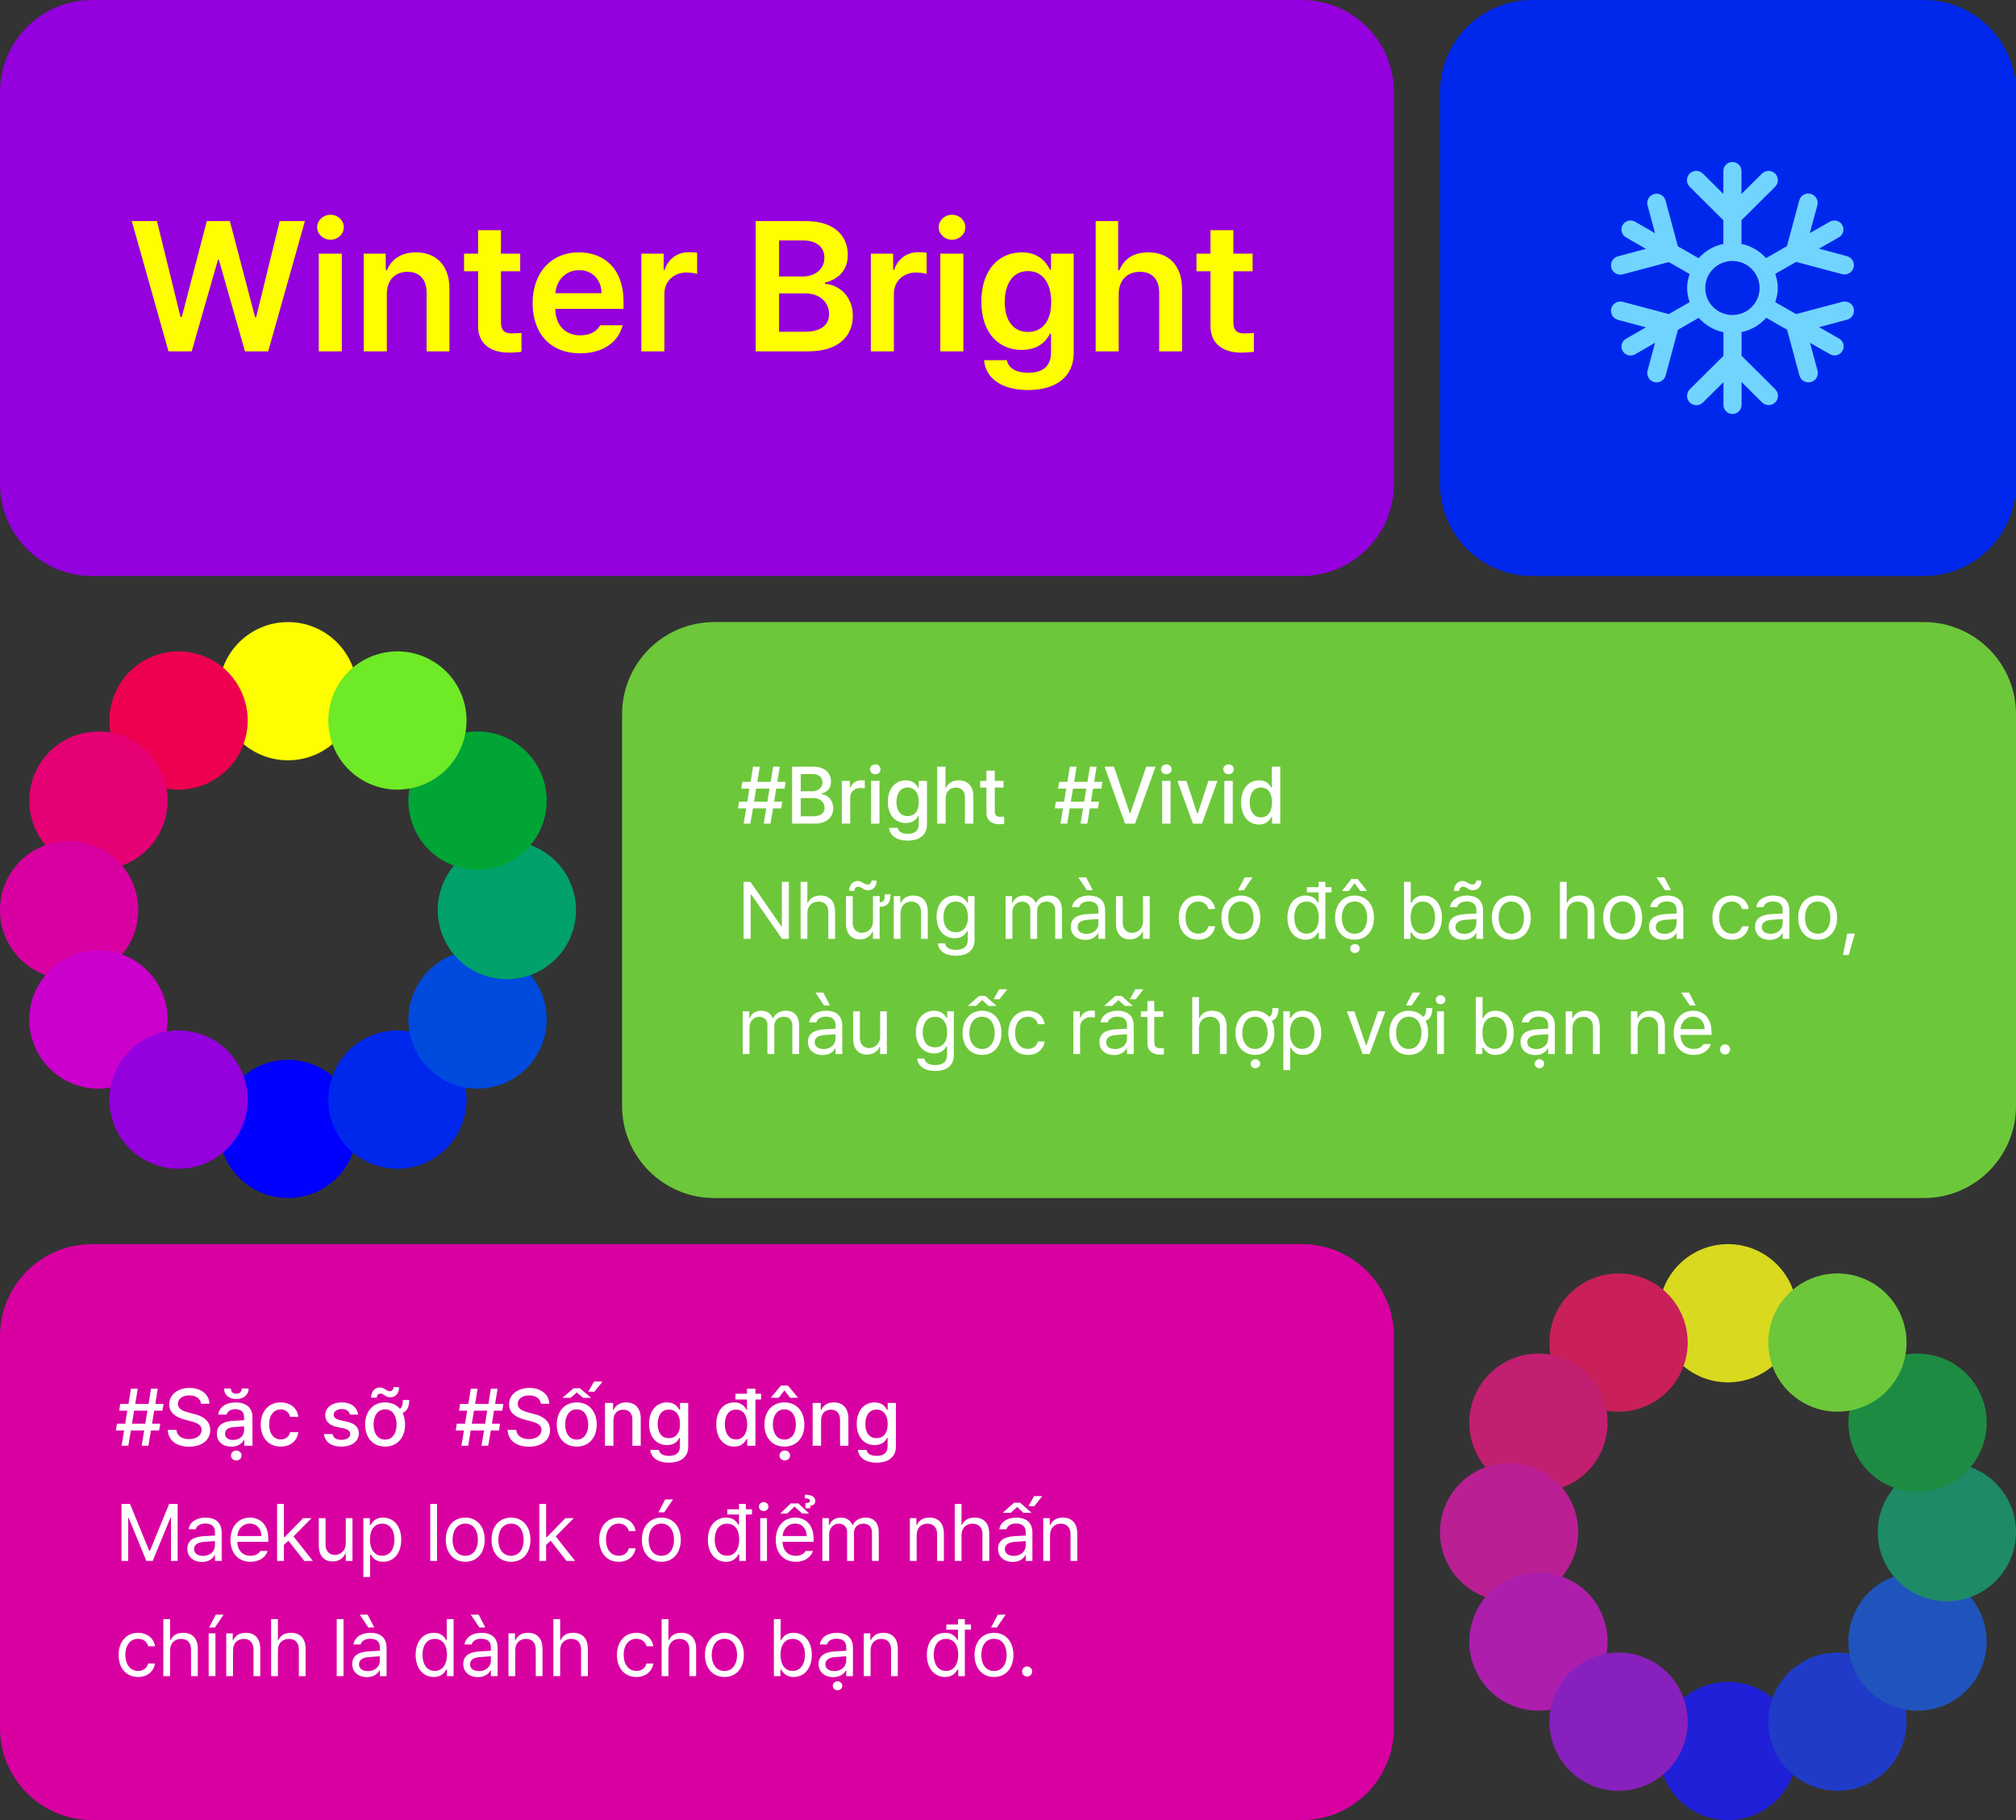 <svg width="350" height="316" viewBox="0 0 350 316" fill="none" xmlns="http://www.w3.org/2000/svg">
<rect x="0" y="0" width="350" height="316" fill="#333333" stroke="none"/>
<path d="M0 16C0 7.163 7.163 0 16 0H226C234.837 0 242 7.163 242 16V84C242 92.837 234.837 100 226 100H16C7.163 100 0 92.837 0 84V16Z" fill="#9400DE"/>
<path d="M29.25 61L22.875 38.375H27.25L31.344 55.031H31.562L35.906 38.375H39.906L44.281 55.062H44.469L48.562 38.375H52.938L46.562 61H42.531L38 45.094H37.844L33.281 61H29.25ZM55.344 61V44.031H59.344V61H55.344ZM57.375 41.625C56.125 41.625 55.062 40.656 55.062 39.438C55.062 38.25 56.125 37.281 57.375 37.281C58.656 37.281 59.688 38.25 59.688 39.438C59.688 40.656 58.656 41.625 57.375 41.625ZM67.156 51.062V61H63.156V44.031H66.969V46.906H67.188C67.969 45 69.688 43.812 72.219 43.812C75.75 43.812 78.062 46.125 78.031 50.188V61H74.062V50.812C74.062 48.531 72.844 47.188 70.75 47.188C68.625 47.188 67.156 48.594 67.156 51.062ZM90.312 44.031V47.094H86.969V55.906C86.969 57.531 87.781 57.875 88.781 57.875C89.25 57.875 90.031 57.844 90.531 57.812V61.062C90.062 61.156 89.281 61.219 88.281 61.219C85.281 61.219 82.969 59.75 83 56.562V47.094H80.562V44.031H83V39.969H86.969V44.031H90.312ZM100.719 61.344C95.594 61.344 92.469 57.938 92.469 52.625C92.469 47.375 95.656 43.812 100.5 43.812C104.656 43.812 108.25 46.406 108.25 52.375V53.625H96.406C96.453 56.516 98.156 58.219 100.75 58.219C102.5 58.219 103.688 57.469 104.188 56.469H108.094C107.375 59.406 104.656 61.344 100.719 61.344ZM96.438 50.906H104.438C104.406 48.594 102.875 46.906 100.562 46.906C98.156 46.906 96.562 48.734 96.438 50.906ZM111.344 61V44.031H115.219V46.844H115.406C116 44.906 117.656 43.781 119.594 43.781C120.031 43.781 120.656 43.812 121.031 43.875V47.562C120.688 47.438 119.844 47.312 119.188 47.312C116.969 47.312 115.344 48.844 115.344 51V61H111.344ZM131.188 61V38.375H139.844C144.75 38.375 147.188 40.875 147.188 44.25C147.188 47 145.438 48.531 143.219 49.062V49.281C145.625 49.406 148.062 51.406 148.062 54.844C148.062 58.375 145.531 61 140.344 61H131.188ZM139.719 57.594C142.688 57.594 143.938 56.312 143.938 54.531C143.938 52.5 142.344 50.938 139.812 50.938H135.25V57.594H139.719ZM139.344 48C141.5 48 143.125 46.75 143.125 44.75C143.125 43 141.875 41.75 139.438 41.75H135.25V48H139.344ZM151.188 61V44.031H155.062V46.844H155.25C155.844 44.906 157.5 43.781 159.438 43.781C159.875 43.781 160.5 43.812 160.875 43.875V47.562C160.531 47.438 159.688 47.312 159.031 47.312C156.812 47.312 155.188 48.844 155.188 51V61H151.188ZM163.25 61V44.031H167.25V61H163.25ZM165.281 41.625C164.031 41.625 162.969 40.656 162.969 39.438C162.969 38.25 164.031 37.281 165.281 37.281C166.562 37.281 167.594 38.25 167.594 39.438C167.594 40.656 166.562 41.625 165.281 41.625ZM178.469 67.719C173.969 67.719 171.125 65.719 170.844 62.531H174.812C175.094 64 176.5 64.719 178.531 64.719C180.906 64.719 182.469 63.688 182.469 61.188V57.938H182.281C181.656 59.188 180.312 60.75 177.375 60.75C173.469 60.75 170.375 57.906 170.375 52.375C170.375 46.781 173.469 43.812 177.406 43.812C180.406 43.812 181.656 45.594 182.281 46.812H182.469V44.031H186.406V61.281C186.406 65.625 183.062 67.719 178.469 67.719ZM178.469 57.625C181.031 57.625 182.5 55.688 182.5 52.438C182.5 49.219 181.062 47.062 178.469 47.062C175.812 47.062 174.438 49.344 174.438 52.438C174.438 55.562 175.844 57.625 178.469 57.625ZM194.219 51.062V61H190.219V38.375H194.125V46.906H194.344C195.125 45 196.75 43.812 199.375 43.812C202.906 43.812 205.219 46.094 205.219 50.188V61H201.25V50.812C201.25 48.5 200 47.188 197.906 47.188C195.75 47.188 194.219 48.594 194.219 51.062ZM217.469 44.031V47.094H214.125V55.906C214.125 57.531 214.938 57.875 215.938 57.875C216.406 57.875 217.188 57.844 217.688 57.812V61.062C217.219 61.156 216.438 61.219 215.438 61.219C212.438 61.219 210.125 59.75 210.156 56.562V47.094H207.719V44.031H210.156V39.969H214.125V44.031H217.469Z" fill="#FEFE00"/>
<path d="M250 16C250 7.163 257.163 0 266 0H334C342.837 0 350 7.163 350 16V84C350 92.837 342.837 100 334 100H266C257.163 100 250 92.837 250 84V16Z" fill="#0028ED"/>
<path d="M311.818 54.531L319.806 52.406C320.67 52.172 321.582 52.641 321.818 53.516C322.054 54.391 321.535 55.266 320.67 55.5L315.812 56.797L319.287 58.781C320.041 59.219 320.309 60.172 319.868 60.922C319.428 61.672 318.469 61.938 317.714 61.5L314.24 59.516L315.545 64.344C315.781 65.219 315.277 66.094 314.397 66.328C313.517 66.562 312.636 66.047 312.4 65.188L310.262 57.25L306.646 55.172C305.529 56.406 304.052 57.312 302.354 57.656V61.766L308.202 67.578C308.831 68.203 308.831 69.234 308.202 69.859C307.573 70.484 306.536 70.484 305.907 69.859L302.354 66.328V70.312C302.354 71.172 301.646 71.875 300.781 71.875C299.917 71.875 299.209 71.172 299.209 70.312V66.344L295.656 69.875C295.027 70.5 293.989 70.5 293.36 69.875C292.731 69.25 292.731 68.219 293.36 67.594L299.209 61.781V57.672C297.495 57.328 296.033 56.422 294.917 55.188L291.316 57.25L289.178 65.188C288.942 66.047 288.046 66.562 287.181 66.328C286.316 66.094 285.798 65.203 286.033 64.344L287.338 59.516L283.864 61.516C283.109 61.938 282.15 61.688 281.71 60.938C281.27 60.188 281.537 59.234 282.276 58.828L285.75 56.828L280.892 55.531C280.027 55.297 279.509 54.406 279.744 53.547C279.98 52.688 280.876 52.172 281.741 52.406L289.728 54.531L293.344 52.453C293.077 51.688 292.904 50.859 292.904 50C292.904 49.141 293.077 48.312 293.344 47.578L289.728 45.5L281.741 47.625C280.861 47.859 279.98 47.344 279.744 46.484C279.509 45.609 280.027 44.734 280.892 44.5L285.75 43.203L282.276 41.203C281.537 40.766 281.27 39.812 281.71 39.062C282.134 38.312 283.109 38.062 283.848 38.484L287.338 40.484L286.033 35.656C285.798 34.797 286.316 33.922 287.181 33.688C288.046 33.453 288.926 33.969 289.162 34.828L291.301 42.766L294.901 44.828C296.017 43.594 297.495 42.688 299.193 42.344V38.234L293.344 32.422C292.716 31.797 292.716 30.766 293.344 30.141C293.973 29.516 295.011 29.516 295.64 30.141L299.193 33.672V29.688C299.193 28.828 299.901 28.125 300.766 28.125C301.63 28.125 302.338 28.828 302.338 29.688V33.672L305.891 30.141C306.52 29.516 307.558 29.516 308.187 30.141C308.815 30.766 308.815 31.797 308.187 32.422L302.338 38.234V42.344C304.036 42.688 305.514 43.594 306.614 44.812L310.231 42.734L312.369 34.797C312.605 33.938 313.501 33.422 314.366 33.656C315.23 33.891 315.749 34.781 315.513 35.641L314.208 40.469L317.683 38.484C318.438 38.062 319.397 38.312 319.837 39.062C320.262 39.812 320.01 40.766 319.271 41.188L315.796 43.172L320.655 44.469C321.519 44.703 322.038 45.594 321.802 46.453C321.566 47.312 320.67 47.828 319.806 47.594L311.818 45.469L308.202 47.547C308.47 48.312 308.643 49.141 308.643 50C308.643 50.859 308.47 51.672 308.202 52.453L311.818 54.531ZM305.482 50C305.482 47.411 303.371 45.312 300.766 45.312C298.161 45.312 296.049 47.411 296.049 50C296.049 52.589 298.161 54.688 300.766 54.688C303.371 54.688 305.482 52.589 305.482 50Z" fill="#71D4FF"/>
<circle cx="50" cy="120" r="12" fill="#FEFE00"/>
<circle cx="50" cy="195.999" r="12" fill="#0000FE"/>
<circle cx="31" cy="125.091" r="12" transform="rotate(-30 31 125.091)" fill="#ED004F"/>
<circle cx="69" cy="190.909" r="12" transform="rotate(-30 69 190.909)" fill="#0028ED"/>
<circle cx="17.09" cy="139" r="12" transform="rotate(-60 17.09 139)" fill="#E50073"/>
<circle cx="82.909" cy="177" r="12" transform="rotate(-60 82.909 177)" fill="#004ADE"/>
<circle cx="12" cy="158.001" r="12" transform="rotate(-90 12 158.001)" fill="#D900A2"/>
<circle cx="88" cy="158.001" r="12" transform="rotate(-90 88 158.001)" fill="#00A16B"/>
<circle cx="17.09" cy="177" r="12" transform="rotate(-120 17.09 177)" fill="#CC00CC"/>
<circle cx="82.909" cy="139" r="12" transform="rotate(-120 82.909 139)" fill="#00A536"/>
<circle cx="31" cy="190.908" r="12" transform="rotate(-150 31 190.908)" fill="#9400DE"/>
<circle cx="68.999" cy="125.091" r="12" transform="rotate(-150 68.999 125.091)" fill="#6EEA26"/>
<path d="M108 124C108 115.163 115.163 108 124 108H334C342.837 108 350 115.163 350 124V192C350 200.837 342.837 208 334 208H124C115.163 208 108 200.837 108 192V124Z" fill="#6DC73A"/>
<path d="M132.594 143L133.031 140.348H130.721L130.283 143H129.107L129.545 140.348H128.123L128.301 139.186H129.736L130.105 136.916H128.697L128.875 135.74H130.311L130.734 133.102H131.91L131.486 135.74H133.797L134.221 133.102H135.383L134.959 135.74H136.395L136.203 136.916H134.768L134.398 139.186H135.82L135.615 140.348H134.207L133.77 143H132.594ZM130.912 139.186H133.223L133.592 136.916H131.281L130.912 139.186ZM137.516 143V133.102H141.139C143.244 133.102 144.27 134.236 144.27 135.699C144.27 136.93 143.518 137.559 142.602 137.791V137.887C143.586 137.941 144.652 138.803 144.652 140.334C144.652 141.852 143.613 143 141.303 143H137.516ZM141.166 141.715C142.588 141.715 143.162 141.086 143.162 140.266C143.162 139.322 142.41 138.557 141.221 138.557H139.02V141.715H141.166ZM141.016 137.381C142.014 137.381 142.793 136.766 142.793 135.822C142.793 135.002 142.232 134.387 141.043 134.387H139.02V137.381H141.016ZM146.143 143V135.576H147.551V136.752H147.633C147.906 135.959 148.645 135.467 149.52 135.467C149.697 135.467 149.984 135.48 150.135 135.494V136.889C150.012 136.861 149.67 136.807 149.369 136.807C148.357 136.807 147.605 137.504 147.605 138.475V143H146.143ZM151.229 143V135.576H152.691V143H151.229ZM151.967 134.428C151.461 134.428 151.037 134.045 151.037 133.566C151.037 133.088 151.461 132.705 151.967 132.705C152.459 132.705 152.883 133.088 152.883 133.566C152.883 134.045 152.459 134.428 151.967 134.428ZM157.586 145.939C155.713 145.939 154.482 145.105 154.346 143.725H155.836C155.973 144.422 156.629 144.764 157.6 144.764C158.762 144.764 159.5 144.271 159.5 143.109V141.646H159.404C159.145 142.125 158.611 142.891 157.244 142.891C155.494 142.891 154.141 141.578 154.141 139.213C154.141 136.848 155.467 135.48 157.258 135.48C158.639 135.48 159.145 136.314 159.418 136.779H159.514V135.576H160.936V143.164C160.936 145.064 159.5 145.939 157.586 145.939ZM157.572 141.688C158.816 141.688 159.514 140.771 159.514 139.24C159.514 137.736 158.83 136.725 157.572 136.725C156.273 136.725 155.631 137.818 155.631 139.24C155.631 140.689 156.301 141.688 157.572 141.688ZM164.176 138.598V143H162.713V133.102H164.148V136.793H164.244C164.6 135.986 165.283 135.48 166.445 135.48C167.977 135.48 168.988 136.424 168.988 138.283V143H167.525V138.461C167.525 137.367 166.938 136.738 165.953 136.738C164.928 136.738 164.176 137.408 164.176 138.598ZM174.225 135.576V136.738H172.707V140.812C172.707 141.646 173.131 141.797 173.596 141.811C173.801 141.811 174.129 141.783 174.334 141.77V143.041C174.129 143.068 173.814 143.096 173.418 143.096C172.27 143.096 171.244 142.467 171.258 141.113V136.738H170.164V135.576H171.258V133.799H172.707V135.576H174.225Z" fill="white"/>
<path d="M187.594 143L188.031 140.348H185.721L185.283 143H184.107L184.545 140.348H183.123L183.301 139.186H184.736L185.105 136.916H183.697L183.875 135.74H185.311L185.734 133.102H186.91L186.486 135.74H188.797L189.221 133.102H190.383L189.959 135.74H191.395L191.203 136.916H189.768L189.398 139.186H190.82L190.615 140.348H189.207L188.77 143H187.594ZM185.912 139.186H188.223L188.592 136.916H186.281L185.912 139.186ZM193.391 133.102L196.139 141.154H196.248L198.996 133.102H200.623L197.055 143H195.318L191.764 133.102H193.391ZM201.758 143V135.576H203.221V143H201.758ZM202.496 134.428C201.99 134.428 201.566 134.045 201.566 133.566C201.566 133.088 201.99 132.705 202.496 132.705C202.988 132.705 203.412 133.088 203.412 133.566C203.412 134.045 202.988 134.428 202.496 134.428ZM211.369 135.576L208.676 143H207.104L204.41 135.576H205.982L207.855 141.277H207.924L209.797 135.576H211.369ZM212.559 143V135.576H214.021V143H212.559ZM213.297 134.428C212.791 134.428 212.367 134.045 212.367 133.566C212.367 133.088 212.791 132.705 213.297 132.705C213.789 132.705 214.213 133.088 214.213 133.566C214.213 134.045 213.789 134.428 213.297 134.428ZM218.574 143.15C216.783 143.15 215.471 141.701 215.471 139.309C215.471 136.889 216.797 135.48 218.588 135.48C219.969 135.48 220.475 136.314 220.734 136.779H220.803V133.102H222.266V143H220.844V141.838H220.734C220.461 142.33 219.928 143.15 218.574 143.15ZM218.902 141.906C220.146 141.906 220.844 140.84 220.844 139.281C220.844 137.736 220.16 136.725 218.902 136.725C217.604 136.725 216.961 137.818 216.961 139.281C216.961 140.771 217.631 141.906 218.902 141.906Z" fill="white"/>
<path d="M136.955 153.102V163H135.779L130.42 155.289H130.324V163H129.094V153.102H130.283L135.643 160.826H135.738V153.102H136.955ZM140.168 158.543V163H138.992V153.102H140.168V156.738H140.264C140.605 155.973 141.275 155.48 142.451 155.48C143.969 155.48 144.98 156.383 144.98 158.283V163H143.805V158.365C143.805 157.203 143.162 156.533 142.096 156.533C140.988 156.533 140.168 157.258 140.168 158.543ZM154.605 155.248C154.605 156.622 154.182 157.367 152.719 157.463V163H151.557V161.742H151.475C151.119 162.494 150.395 163.096 149.273 163.096C147.865 163.096 146.867 162.18 146.867 160.293V155.576H148.043V160.211C148.043 161.277 148.713 161.961 149.656 161.961C150.49 161.961 151.557 161.332 151.557 159.951V155.576H152.719V156.67C153.573 156.581 153.594 156.137 153.594 155.248H154.605ZM147.414 154.646C147.414 153.648 148.07 152.951 148.891 152.951C149.643 152.951 149.971 153.566 150.654 153.566C151.023 153.566 151.311 153.252 151.311 152.842L152.199 152.91C152.199 153.936 151.543 154.564 150.709 154.564C149.82 154.564 149.684 153.949 148.959 153.949C148.59 153.949 148.33 154.277 148.33 154.688L147.414 154.646ZM156.342 158.543V163H155.166V155.576H156.301V156.738H156.396C156.752 155.986 157.436 155.48 158.57 155.48C160.074 155.48 161.072 156.396 161.072 158.283V163H159.896V158.365C159.896 157.217 159.268 156.533 158.215 156.533C157.135 156.533 156.342 157.258 156.342 158.543ZM165.967 165.939C164.176 165.939 162.959 165.16 162.822 163.779H164.053C164.217 164.531 164.914 164.914 165.967 164.914C167.238 164.914 168.018 164.367 168.018 163.137V161.633H167.922C167.676 162.043 167.197 162.891 165.762 162.891C163.957 162.891 162.604 161.523 162.604 159.186C162.604 156.902 163.916 155.48 165.775 155.48C167.211 155.48 167.676 156.355 167.949 156.752H168.045V155.576H169.193V163.205C169.193 165.119 167.771 165.939 165.967 165.939ZM165.926 161.838C167.279 161.838 168.045 160.867 168.045 159.227C168.045 157.641 167.307 156.533 165.926 156.533C164.504 156.533 163.793 157.736 163.793 159.227C163.793 160.771 164.518 161.838 165.926 161.838ZM174.58 163V155.576H175.715V156.738H175.811C176.125 155.945 176.836 155.48 177.807 155.48C178.777 155.48 179.434 155.945 179.789 156.738H179.871C180.254 155.973 181.033 155.48 182.1 155.48C183.426 155.48 184.369 156.287 184.369 158.037V163H183.193V158.051C183.193 156.957 182.496 156.533 181.689 156.533C180.65 156.533 180.062 157.23 180.062 158.174V163H178.873V157.928C178.873 157.094 178.271 156.533 177.424 156.533C176.535 156.533 175.756 157.285 175.756 158.365V163H174.58ZM188.703 154.564L187.199 152.322H188.566L189.729 154.564H188.703ZM185.9 160.895C185.9 159.186 187.404 158.803 188.689 158.707C189.161 158.673 190.364 158.611 190.699 158.598V157.996C190.699 157.053 190.139 156.506 189.018 156.506C188.074 156.506 187.514 156.943 187.35 157.504H186.119C186.27 156.314 187.432 155.48 189.072 155.48C190.043 155.48 191.861 155.768 191.861 158.105V163H190.699V161.988H190.645C190.398 162.494 189.715 163.178 188.43 163.178C187.021 163.178 185.9 162.344 185.9 160.895ZM187.076 160.949C187.076 161.729 187.732 162.125 188.635 162.125C189.961 162.125 190.699 161.236 190.699 160.307V159.555L188.826 159.691C187.76 159.76 187.076 160.143 187.076 160.949ZM198.438 159.951V155.576H199.6V163H198.438V161.742H198.355C198 162.494 197.275 163.096 196.154 163.096C194.746 163.096 193.748 162.18 193.748 160.293V155.576H194.924V160.211C194.924 161.277 195.594 161.961 196.537 161.961C197.371 161.961 198.438 161.332 198.438 159.951ZM208.035 163.15C205.93 163.15 204.645 161.551 204.645 159.322C204.645 157.066 205.984 155.48 208.008 155.48C209.594 155.48 210.77 156.41 210.961 157.818H209.785C209.621 157.135 209.02 156.52 208.035 156.52C206.709 156.52 205.82 157.613 205.82 159.281C205.82 161.004 206.682 162.098 208.035 162.098C208.91 162.098 209.58 161.633 209.785 160.812H210.961C210.77 162.139 209.689 163.15 208.035 163.15ZM215.445 163.15C213.422 163.15 212.055 161.633 212.055 159.322C212.055 157.012 213.422 155.48 215.445 155.48C217.455 155.48 218.809 157.012 218.809 159.322C218.809 161.633 217.455 163.15 215.445 163.15ZM215.445 162.111C216.936 162.111 217.633 160.799 217.633 159.322C217.633 157.846 216.936 156.52 215.445 156.52C213.928 156.52 213.23 157.846 213.23 159.322C213.23 160.799 213.928 162.111 215.445 162.111ZM214.926 154.564L216.102 152.322H217.455L215.938 154.564H214.926ZM226.67 163.15C224.824 163.15 223.512 161.66 223.512 159.309C223.512 156.957 224.824 155.48 226.684 155.48C228.119 155.48 228.584 156.355 228.83 156.752H228.912V154.934H226.889V154.031H228.912V153.102H230.102V154.031H231.168V154.934H230.102V163H228.953V161.865H228.83C228.57 162.275 228.092 163.15 226.67 163.15ZM226.834 162.098C228.188 162.098 228.953 160.949 228.953 159.281C228.953 157.641 228.215 156.533 226.834 156.533C225.412 156.533 224.701 157.736 224.701 159.281C224.701 160.867 225.426 162.098 226.834 162.098ZM235.174 163.15C233.15 163.15 231.783 161.633 231.783 159.322C231.783 157.012 233.15 155.48 235.174 155.48C237.184 155.48 238.537 157.012 238.537 159.322C238.537 161.633 237.184 163.15 235.174 163.15ZM235.174 162.111C236.664 162.111 237.361 160.799 237.361 159.322C237.361 157.846 236.664 156.52 235.174 156.52C233.656 156.52 232.959 157.846 232.959 159.322C232.959 160.799 233.656 162.111 235.174 162.111ZM236.172 154.688L235.16 153.348L234.162 154.688H233.041V154.605L234.627 152.596H235.693L237.279 154.605V154.688H236.172ZM235.229 165.461C234.777 165.461 234.408 165.119 234.408 164.682C234.408 164.244 234.777 163.902 235.229 163.902C235.68 163.902 236.062 164.244 236.062 164.682C236.062 165.119 235.68 165.461 235.229 165.461ZM243.746 163V153.102H244.922V156.752H245.018C245.277 156.355 245.715 155.48 247.164 155.48C249.023 155.48 250.336 156.957 250.336 159.309C250.336 161.66 249.023 163.15 247.178 163.15C245.756 163.15 245.277 162.275 245.018 161.865H244.881V163H243.746ZM244.895 159.281C244.895 160.949 245.646 162.098 247 162.098C248.408 162.098 249.146 160.867 249.146 159.281C249.146 157.736 248.436 156.533 247 156.533C245.633 156.533 244.895 157.641 244.895 159.281ZM252.414 154.646C252.414 153.648 253.07 152.951 253.891 152.951C254.643 152.951 254.971 153.566 255.654 153.566C256.023 153.566 256.311 153.252 256.311 152.842L257.199 152.91C257.199 153.936 256.543 154.564 255.709 154.564C254.82 154.564 254.684 153.949 253.959 153.949C253.59 153.949 253.33 154.277 253.33 154.688L252.414 154.646ZM251.512 160.895C251.512 159.186 253.016 158.803 254.301 158.707C254.772 158.673 255.976 158.611 256.311 158.598V157.996C256.311 157.053 255.75 156.506 254.629 156.506C253.686 156.506 253.125 156.943 252.961 157.504H251.73C251.881 156.314 253.043 155.48 254.684 155.48C255.654 155.48 257.473 155.768 257.473 158.105V163H256.311V161.988H256.256C256.01 162.494 255.326 163.178 254.041 163.178C252.633 163.178 251.512 162.344 251.512 160.895ZM252.688 160.949C252.688 161.729 253.344 162.125 254.246 162.125C255.572 162.125 256.311 161.236 256.311 160.307V159.555L254.438 159.691C253.371 159.76 252.688 160.143 252.688 160.949ZM262.395 163.15C260.371 163.15 259.004 161.633 259.004 159.322C259.004 157.012 260.371 155.48 262.395 155.48C264.404 155.48 265.758 157.012 265.758 159.322C265.758 161.633 264.404 163.15 262.395 163.15ZM262.395 162.111C263.885 162.111 264.582 160.799 264.582 159.322C264.582 157.846 263.885 156.52 262.395 156.52C260.877 156.52 260.18 157.846 260.18 159.322C260.18 160.799 260.877 162.111 262.395 162.111ZM271.992 158.543V163H270.816V153.102H271.992V156.738H272.088C272.43 155.973 273.1 155.48 274.275 155.48C275.793 155.48 276.805 156.383 276.805 158.283V163H275.629V158.365C275.629 157.203 274.986 156.533 273.92 156.533C272.812 156.533 271.992 157.258 271.992 158.543ZM281.727 163.15C279.703 163.15 278.336 161.633 278.336 159.322C278.336 157.012 279.703 155.48 281.727 155.48C283.736 155.48 285.09 157.012 285.09 159.322C285.09 161.633 283.736 163.15 281.727 163.15ZM281.727 162.111C283.217 162.111 283.914 160.799 283.914 159.322C283.914 157.846 283.217 156.52 281.727 156.52C280.209 156.52 279.512 157.846 279.512 159.322C279.512 160.799 280.209 162.111 281.727 162.111ZM289.082 154.564L287.578 152.322H288.945L290.107 154.564H289.082ZM286.279 160.895C286.279 159.186 287.783 158.803 289.068 158.707C289.54 158.673 290.743 158.611 291.078 158.598V157.996C291.078 157.053 290.518 156.506 289.396 156.506C288.453 156.506 287.893 156.943 287.729 157.504H286.498C286.648 156.314 287.811 155.48 289.451 155.48C290.422 155.48 292.24 155.768 292.24 158.105V163H291.078V161.988H291.023C290.777 162.494 290.094 163.178 288.809 163.178C287.4 163.178 286.279 162.344 286.279 160.895ZM287.455 160.949C287.455 161.729 288.111 162.125 289.014 162.125C290.34 162.125 291.078 161.236 291.078 160.307V159.555L289.205 159.691C288.139 159.76 287.455 160.143 287.455 160.949ZM300.676 163.15C298.57 163.15 297.285 161.551 297.285 159.322C297.285 157.066 298.625 155.48 300.648 155.48C302.234 155.48 303.41 156.41 303.602 157.818H302.426C302.262 157.135 301.66 156.52 300.676 156.52C299.35 156.52 298.461 157.613 298.461 159.281C298.461 161.004 299.322 162.098 300.676 162.098C301.551 162.098 302.221 161.633 302.426 160.812H303.602C303.41 162.139 302.33 163.15 300.676 163.15ZM304.695 160.895C304.695 159.186 306.199 158.803 307.484 158.707C307.956 158.673 309.159 158.611 309.494 158.598V157.996C309.494 157.053 308.934 156.506 307.812 156.506C306.869 156.506 306.309 156.943 306.145 157.504H304.914C305.064 156.314 306.227 155.48 307.867 155.48C308.838 155.48 310.656 155.768 310.656 158.105V163H309.494V161.988H309.439C309.193 162.494 308.51 163.178 307.225 163.178C305.816 163.178 304.695 162.344 304.695 160.895ZM305.871 160.949C305.871 161.729 306.527 162.125 307.43 162.125C308.756 162.125 309.494 161.236 309.494 160.307V159.555L307.621 159.691C306.555 159.76 305.871 160.143 305.871 160.949ZM315.578 163.15C313.555 163.15 312.188 161.633 312.188 159.322C312.188 157.012 313.555 155.48 315.578 155.48C317.588 155.48 318.941 157.012 318.941 159.322C318.941 161.633 317.588 163.15 315.578 163.15ZM315.578 162.111C317.068 162.111 317.766 160.799 317.766 159.322C317.766 157.846 317.068 156.52 315.578 156.52C314.061 156.52 313.363 157.846 313.363 159.322C313.363 160.799 314.061 162.111 315.578 162.111ZM322.031 162.084L320.965 165.803H319.953L320.705 162.084H322.031ZM128.943 183V175.576H130.078V176.738H130.174C130.488 175.945 131.199 175.48 132.17 175.48C133.141 175.48 133.797 175.945 134.152 176.738H134.234C134.617 175.973 135.396 175.48 136.463 175.48C137.789 175.48 138.732 176.287 138.732 178.037V183H137.557V178.051C137.557 176.957 136.859 176.533 136.053 176.533C135.014 176.533 134.426 177.23 134.426 178.174V183H133.236V177.928C133.236 177.094 132.635 176.533 131.787 176.533C130.898 176.533 130.119 177.285 130.119 178.365V183H128.943ZM143.066 174.564L141.562 172.322H142.93L144.092 174.564H143.066ZM140.264 180.895C140.264 179.186 141.768 178.803 143.053 178.707C143.524 178.673 144.728 178.611 145.062 178.598V177.996C145.062 177.053 144.502 176.506 143.381 176.506C142.438 176.506 141.877 176.943 141.713 177.504H140.482C140.633 176.314 141.795 175.48 143.436 175.48C144.406 175.48 146.225 175.768 146.225 178.105V183H145.062V181.988H145.008C144.762 182.494 144.078 183.178 142.793 183.178C141.385 183.178 140.264 182.344 140.264 180.895ZM141.439 180.949C141.439 181.729 142.096 182.125 142.998 182.125C144.324 182.125 145.062 181.236 145.062 180.307V179.555L143.189 179.691C142.123 179.76 141.439 180.143 141.439 180.949ZM152.801 179.951V175.576H153.963V183H152.801V181.742H152.719C152.363 182.494 151.639 183.096 150.518 183.096C149.109 183.096 148.111 182.18 148.111 180.293V175.576H149.287V180.211C149.287 181.277 149.957 181.961 150.9 181.961C151.734 181.961 152.801 181.332 152.801 179.951ZM162.371 185.939C160.58 185.939 159.363 185.16 159.227 183.779H160.457C160.621 184.531 161.318 184.914 162.371 184.914C163.643 184.914 164.422 184.367 164.422 183.137V181.633H164.326C164.08 182.043 163.602 182.891 162.166 182.891C160.361 182.891 159.008 181.523 159.008 179.186C159.008 176.902 160.32 175.48 162.18 175.48C163.615 175.48 164.08 176.355 164.354 176.752H164.449V175.576H165.598V183.205C165.598 185.119 164.176 185.939 162.371 185.939ZM162.33 181.838C163.684 181.838 164.449 180.867 164.449 179.227C164.449 177.641 163.711 176.533 162.33 176.533C160.908 176.533 160.197 177.736 160.197 179.227C160.197 180.771 160.922 181.838 162.33 181.838ZM170.506 183.15C168.482 183.15 167.115 181.633 167.115 179.322C167.115 177.012 168.482 175.48 170.506 175.48C172.516 175.48 173.869 177.012 173.869 179.322C173.869 181.633 172.516 183.15 170.506 183.15ZM170.506 182.111C171.996 182.111 172.693 180.799 172.693 179.322C172.693 177.846 171.996 176.52 170.506 176.52C168.988 176.52 168.291 177.846 168.291 179.322C168.291 180.799 168.988 182.111 170.506 182.111ZM168.018 174.646L169.986 172.896H171.053L173.021 174.646H171.627L170.52 173.635L169.426 174.646H168.018ZM172.502 173.484L173.459 171.748H174.881L173.514 173.484H172.502ZM178.449 183.15C176.344 183.15 175.059 181.551 175.059 179.322C175.059 177.066 176.398 175.48 178.422 175.48C180.008 175.48 181.184 176.41 181.375 177.818H180.199C180.035 177.135 179.434 176.52 178.449 176.52C177.123 176.52 176.234 177.613 176.234 179.281C176.234 181.004 177.096 182.098 178.449 182.098C179.324 182.098 179.994 181.633 180.199 180.812H181.375C181.184 182.139 180.104 183.15 178.449 183.15ZM186.338 183V175.576H187.473V176.711H187.555C187.828 175.959 188.594 175.453 189.469 175.453C189.646 175.453 189.947 175.467 190.084 175.48V176.67C190.002 176.643 189.674 176.588 189.373 176.588C188.307 176.588 187.514 177.326 187.514 178.324V183H186.338ZM191.67 174.646L193.639 172.896H194.705L196.674 174.646H195.279L194.172 173.635L193.078 174.646H191.67ZM196.154 173.484L197.111 171.748H198.533L197.166 173.484H196.154ZM190.863 180.895C190.863 179.186 192.367 178.803 193.652 178.707C194.124 178.673 195.327 178.611 195.662 178.598V177.996C195.662 177.053 195.102 176.506 193.98 176.506C193.037 176.506 192.477 176.943 192.312 177.504H191.082C191.232 176.314 192.395 175.48 194.035 175.48C195.006 175.48 196.824 175.768 196.824 178.105V183H195.662V181.988H195.607C195.361 182.494 194.678 183.178 193.393 183.178C191.984 183.178 190.863 182.344 190.863 180.895ZM192.039 180.949C192.039 181.729 192.695 182.125 193.598 182.125C194.924 182.125 195.662 181.236 195.662 180.307V179.555L193.789 179.691C192.723 179.76 192.039 180.143 192.039 180.949ZM201.951 175.576V176.561H200.393V180.867C200.393 181.824 200.857 181.975 201.363 181.975C201.582 181.975 201.883 181.961 202.061 181.947V183.041C201.883 183.068 201.582 183.096 201.24 183.096C200.256 183.096 199.203 182.48 199.203 181.168V176.561H198.082V175.576H199.203V173.799H200.393V175.576H201.951ZM208.158 178.543V183H206.982V173.102H208.158V176.738H208.254C208.596 175.973 209.266 175.48 210.441 175.48C211.959 175.48 212.971 176.383 212.971 178.283V183H211.795V178.365C211.795 177.203 211.152 176.533 210.086 176.533C208.979 176.533 208.158 177.258 208.158 178.543ZM221.967 175.029C221.967 176.123 221.646 176.923 220.805 177.244C221.099 177.832 221.256 178.529 221.256 179.322C221.256 181.633 219.902 183.15 217.893 183.15C215.869 183.15 214.502 181.633 214.502 179.322C214.502 177.012 215.869 175.48 217.893 175.48C218.891 175.48 219.731 175.856 220.326 176.52C220.818 176.321 220.9 175.768 220.9 175.029H221.967ZM217.893 182.111C219.383 182.111 220.08 180.799 220.08 179.322C220.08 177.846 219.383 176.52 217.893 176.52C216.375 176.52 215.678 177.846 215.678 179.322C215.678 180.799 216.375 182.111 217.893 182.111ZM217.947 185.461C217.496 185.461 217.127 185.119 217.127 184.682C217.127 184.244 217.496 183.902 217.947 183.902C218.398 183.902 218.781 184.244 218.781 184.682C218.781 185.119 218.398 185.461 217.947 185.461ZM222.801 185.789V175.576H223.936V176.752H224.072C224.318 176.355 224.783 175.48 226.219 175.48C228.078 175.48 229.377 176.957 229.377 179.309C229.377 181.66 228.078 183.15 226.232 183.15C224.811 183.15 224.318 182.275 224.072 181.865H223.977V185.789H222.801ZM223.949 179.281C223.949 180.949 224.701 182.098 226.068 182.098C227.477 182.098 228.201 180.867 228.201 179.281C228.201 177.736 227.49 176.533 226.068 176.533C224.674 176.533 223.949 177.641 223.949 179.281ZM240.533 175.576L237.785 183H236.568L233.834 175.576H235.119L237.143 181.469H237.225L239.248 175.576H240.533ZM248.668 175.029C248.668 176.123 248.347 176.923 247.506 177.244C247.8 177.832 247.957 178.529 247.957 179.322C247.957 181.633 246.604 183.15 244.594 183.15C242.57 183.15 241.203 181.633 241.203 179.322C241.203 177.012 242.57 175.48 244.594 175.48C245.592 175.48 246.433 175.856 247.027 176.52C247.52 176.321 247.602 175.768 247.602 175.029H248.668ZM244.594 182.111C246.084 182.111 246.781 180.799 246.781 179.322C246.781 177.846 246.084 176.52 244.594 176.52C243.076 176.52 242.379 177.846 242.379 179.322C242.379 180.799 243.076 182.111 244.594 182.111ZM244.074 174.564L245.25 172.322H246.604L245.086 174.564H244.074ZM249.502 183V175.576H250.678V183H249.502ZM250.09 174.346C249.639 174.346 249.27 174.004 249.27 173.566C249.27 173.129 249.639 172.787 250.09 172.787C250.541 172.787 250.924 173.129 250.924 173.566C250.924 174.004 250.541 174.346 250.09 174.346ZM256.215 183V173.102H257.391V176.752H257.486C257.746 176.355 258.184 175.48 259.633 175.48C261.492 175.48 262.805 176.957 262.805 179.309C262.805 181.66 261.492 183.15 259.646 183.15C258.225 183.15 257.746 182.275 257.486 181.865H257.35V183H256.215ZM257.363 179.281C257.363 180.949 258.115 182.098 259.469 182.098C260.877 182.098 261.615 180.867 261.615 179.281C261.615 177.736 260.904 176.533 259.469 176.533C258.102 176.533 257.363 177.641 257.363 179.281ZM267.262 185.461C266.811 185.461 266.441 185.119 266.441 184.682C266.441 184.244 266.811 183.902 267.262 183.902C267.713 183.902 268.096 184.244 268.096 184.682C268.096 185.119 267.713 185.461 267.262 185.461ZM263.98 180.895C263.98 179.186 265.484 178.803 266.77 178.707C267.241 178.673 268.444 178.611 268.779 178.598V177.996C268.779 177.053 268.219 176.506 267.098 176.506C266.154 176.506 265.594 176.943 265.43 177.504H264.199C264.35 176.314 265.512 175.48 267.152 175.48C268.123 175.48 269.941 175.768 269.941 178.105V183H268.779V181.988H268.725C268.479 182.494 267.795 183.178 266.51 183.178C265.102 183.178 263.98 182.344 263.98 180.895ZM265.156 180.949C265.156 181.729 265.812 182.125 266.715 182.125C268.041 182.125 268.779 181.236 268.779 180.307V179.555L266.906 179.691C265.84 179.76 265.156 180.143 265.156 180.949ZM273.004 178.543V183H271.828V175.576H272.963V176.738H273.059C273.414 175.986 274.098 175.48 275.232 175.48C276.736 175.48 277.734 176.396 277.734 178.283V183H276.559V178.365C276.559 177.217 275.93 176.533 274.877 176.533C273.797 176.533 273.004 177.258 273.004 178.543ZM284.311 178.543V183H283.135V175.576H284.27V176.738H284.365C284.721 175.986 285.404 175.48 286.539 175.48C288.043 175.48 289.041 176.396 289.041 178.283V183H287.865V178.365C287.865 177.217 287.236 176.533 286.184 176.533C285.104 176.533 284.311 177.258 284.311 178.543ZM294.045 183.15C291.898 183.15 290.572 181.633 290.572 179.35C290.572 177.066 291.912 175.48 293.936 175.48C295.494 175.48 297.135 176.438 297.135 179.186V179.678H291.748C291.803 181.25 292.719 182.111 294.045 182.111C294.934 182.111 295.494 181.729 295.768 181.264H297.025C296.67 182.385 295.576 183.15 294.045 183.15ZM293.375 174.564L291.871 172.322H293.238L294.4 174.564H293.375ZM291.762 178.68H295.945C295.945 177.436 295.152 176.52 293.936 176.52C292.65 176.52 291.83 177.531 291.762 178.68ZM299.5 183.082C299.021 183.082 298.611 182.686 298.625 182.193C298.611 181.715 299.021 181.318 299.5 181.318C299.979 181.318 300.375 181.715 300.375 182.193C300.375 182.686 299.979 183.082 299.5 183.082Z" fill="white"/>
<path d="M0 232C0 223.163 7.163 216 16 216H226C234.837 216 242 223.163 242 232V300C242 308.837 234.837 316 226 316H16C7.163 316 0 308.837 0 300V232Z" fill="#D900A2"/>
<path d="M24.594 251L25.031 248.348H22.721L22.283 251H21.107L21.545 248.348H20.123L20.301 247.186H21.736L22.105 244.916H20.697L20.875 243.74H22.311L22.734 241.102H23.91L23.486 243.74H25.797L26.221 241.102H27.383L26.959 243.74H28.395L28.203 244.916H26.768L26.398 247.186H27.82L27.615 248.348H26.207L25.77 251H24.594ZM22.912 247.186H25.223L25.592 244.916H23.281L22.912 247.186ZM34.902 243.713C34.807 242.797 34 242.264 32.865 242.264C31.648 242.264 30.883 242.879 30.883 243.727C30.883 244.67 31.908 245.025 32.688 245.217L33.645 245.477C34.916 245.777 36.488 246.475 36.502 248.266C36.488 249.934 35.162 251.164 32.824 251.164C30.609 251.164 29.215 250.057 29.119 248.252H30.623C30.719 249.332 31.662 249.852 32.824 249.852C34.082 249.852 34.998 249.209 35.012 248.238C34.998 247.377 34.191 247.021 33.139 246.748L31.963 246.434C30.377 245.996 29.379 245.189 29.379 243.809C29.379 242.1 30.91 240.965 32.906 240.965C34.916 240.965 36.324 242.113 36.365 243.713H34.902ZM43.174 241.061C43.16 242.141 42.34 242.893 41.027 242.893C39.715 242.893 38.895 242.141 38.895 241.061H40.084C40.084 241.539 40.33 241.977 41.027 241.977C41.697 241.977 41.971 241.539 41.971 241.061H43.174ZM41.027 253.557C40.522 253.557 40.098 253.174 40.098 252.695C40.098 252.217 40.522 251.834 41.027 251.834C41.52 251.834 41.943 252.217 41.943 252.695C41.943 253.174 41.52 253.557 41.027 253.557ZM37.65 248.908C37.65 247.213 39.086 246.775 40.426 246.68C40.918 246.646 42.032 246.584 42.381 246.57L42.367 245.982C42.367 245.148 41.861 244.656 40.863 244.656C40.002 244.656 39.482 245.053 39.332 245.6H37.883C38.02 244.369 39.168 243.48 40.918 243.48C42.094 243.48 43.83 243.918 43.83 246.064V251H42.408V249.988H42.353C42.066 250.549 41.383 251.164 40.152 251.164C38.744 251.164 37.65 250.357 37.65 248.908ZM39.072 248.922C39.072 249.633 39.66 250.002 40.48 250.002C41.67 250.002 42.381 249.209 42.381 248.32V247.637L40.631 247.76C39.674 247.828 39.072 248.184 39.072 248.922ZM48.738 251.15C46.578 251.15 45.266 249.551 45.266 247.322C45.266 245.053 46.619 243.48 48.711 243.48C50.406 243.48 51.637 244.479 51.787 245.982H50.365C50.215 245.285 49.654 244.697 48.738 244.697C47.535 244.697 46.728 245.695 46.728 247.281C46.728 248.908 47.522 249.906 48.738 249.906C49.559 249.906 50.188 249.455 50.365 248.648H51.787C51.623 250.084 50.488 251.15 48.738 251.15ZM60.756 245.6C60.619 245.012 60.154 244.629 59.348 244.629C58.514 244.629 57.912 245.066 57.926 245.627C57.912 246.064 58.268 246.379 59.088 246.57L60.264 246.844C61.631 247.145 62.287 247.801 62.301 248.854C62.287 250.193 61.166 251.15 59.266 251.15C57.488 251.15 56.422 250.357 56.244 248.977H57.734C57.857 249.646 58.377 249.975 59.252 249.975C60.195 249.975 60.797 249.592 60.81 248.963C60.797 248.484 60.441 248.17 59.662 247.992L58.5 247.746C57.16 247.445 56.463 246.734 56.463 245.709C56.463 244.383 57.611 243.48 59.334 243.48C60.988 243.48 62.014 244.328 62.164 245.6H60.756ZM71.051 243.057C71.051 244.171 70.716 244.964 69.902 245.312C70.176 245.88 70.326 246.563 70.326 247.322C70.326 249.619 68.959 251.15 66.867 251.15C64.762 251.15 63.395 249.619 63.395 247.322C63.395 245.012 64.762 243.48 66.867 243.48C67.934 243.48 68.809 243.877 69.424 244.574C69.841 244.328 69.93 243.781 69.93 243.057H71.051ZM66.867 249.934C68.207 249.934 68.85 248.744 68.85 247.322C68.85 245.9 68.207 244.684 66.867 244.684C65.5 244.684 64.857 245.9 64.857 247.322C64.857 248.744 65.5 249.934 66.867 249.934ZM64.42 242.646C64.42 241.58 65.09 240.883 65.938 240.883C66.731 240.883 67.059 241.539 67.701 241.539C68.07 241.539 68.33 241.225 68.33 240.801L69.287 240.855C69.287 241.936 68.631 242.592 67.783 242.592C66.867 242.592 66.703 241.949 66.006 241.949C65.65 241.949 65.404 242.264 65.404 242.674L64.42 242.646Z" fill="white"/>
<path d="M83.594 251L84.031 248.348H81.721L81.283 251H80.107L80.545 248.348H79.123L79.301 247.186H80.736L81.106 244.916H79.697L79.875 243.74H81.311L81.734 241.102H82.91L82.486 243.74H84.797L85.221 241.102H86.383L85.959 243.74H87.394L87.203 244.916H85.768L85.398 247.186H86.82L86.615 248.348H85.207L84.769 251H83.594ZM81.912 247.186H84.223L84.592 244.916H82.281L81.912 247.186ZM93.902 243.713C93.807 242.797 93 242.264 91.865 242.264C90.648 242.264 89.883 242.879 89.883 243.727C89.883 244.67 90.908 245.025 91.688 245.217L92.644 245.477C93.916 245.777 95.488 246.475 95.502 248.266C95.488 249.934 94.162 251.164 91.824 251.164C89.609 251.164 88.215 250.057 88.119 248.252H89.623C89.719 249.332 90.662 249.852 91.824 249.852C93.082 249.852 93.998 249.209 94.012 248.238C93.998 247.377 93.191 247.021 92.139 246.748L90.963 246.434C89.377 245.996 88.379 245.189 88.379 243.809C88.379 242.1 89.91 240.965 91.906 240.965C93.916 240.965 95.324 242.113 95.365 243.713H93.902ZM100.137 251.15C98.031 251.15 96.664 249.619 96.664 247.322C96.664 245.012 98.031 243.48 100.137 243.48C102.229 243.48 103.596 245.012 103.596 247.322C103.596 249.619 102.229 251.15 100.137 251.15ZM100.137 249.934C101.477 249.934 102.119 248.744 102.119 247.322C102.119 245.9 101.477 244.684 100.137 244.684C98.769 244.684 98.127 245.9 98.127 247.322C98.127 248.744 98.769 249.934 100.137 249.934ZM97.635 242.688L99.59 241.02H100.67L102.639 242.688H101.217L100.137 241.744L99.057 242.688H97.635ZM102.119 241.621L103.131 239.857H104.621L103.186 241.621H102.119ZM106.494 246.598V251H105.031V243.576H106.439V244.793H106.521C106.877 244 107.602 243.48 108.709 243.48C110.24 243.48 111.238 244.438 111.238 246.283V251H109.789V246.461C109.789 245.381 109.201 244.738 108.217 244.738C107.219 244.738 106.494 245.408 106.494 246.598ZM116.133 253.939C114.26 253.939 113.029 253.105 112.893 251.725H114.383C114.52 252.422 115.176 252.764 116.146 252.764C117.309 252.764 118.047 252.271 118.047 251.109V249.646H117.951C117.691 250.125 117.158 250.891 115.791 250.891C114.041 250.891 112.688 249.578 112.688 247.213C112.688 244.848 114.014 243.48 115.805 243.48C117.186 243.48 117.691 244.314 117.965 244.779H118.061V243.576H119.482V251.164C119.482 253.064 118.047 253.939 116.133 253.939ZM116.119 249.688C117.363 249.688 118.061 248.771 118.061 247.24C118.061 245.736 117.377 244.725 116.119 244.725C114.82 244.725 114.178 245.818 114.178 247.24C114.178 248.689 114.848 249.688 116.119 249.688ZM127.453 251.15C125.662 251.15 124.35 249.701 124.35 247.309C124.35 244.889 125.676 243.48 127.467 243.48C128.848 243.48 129.354 244.314 129.613 244.779H129.682V242.975H127.686V241.977H129.682V241.102H131.145V241.977H132.129V242.975H131.145V251H129.723V249.838H129.613C129.34 250.33 128.807 251.15 127.453 251.15ZM127.781 249.906C129.025 249.906 129.723 248.84 129.723 247.281C129.723 245.736 129.039 244.725 127.781 244.725C126.482 244.725 125.84 245.818 125.84 247.281C125.84 248.771 126.51 249.906 127.781 249.906ZM136.189 251.15C134.084 251.15 132.717 249.619 132.717 247.322C132.717 245.012 134.084 243.48 136.189 243.48C138.281 243.48 139.648 245.012 139.648 247.322C139.648 249.619 138.281 251.15 136.189 251.15ZM136.189 249.934C137.529 249.934 138.172 248.744 138.172 247.322C138.172 245.9 137.529 244.684 136.189 244.684C134.822 244.684 134.18 245.9 134.18 247.322C134.18 248.744 134.822 249.934 136.189 249.934ZM137.174 242.674L136.189 241.389L135.191 242.674H133.879V242.605L135.574 240.555H136.791L138.5 242.605V242.674H137.174ZM136.258 253.557C135.752 253.557 135.328 253.174 135.328 252.695C135.328 252.217 135.752 251.834 136.258 251.834C136.75 251.834 137.174 252.217 137.174 252.695C137.174 253.174 136.75 253.557 136.258 253.557ZM142.547 246.598V251H141.084V243.576H142.492V244.793H142.574C142.93 244 143.654 243.48 144.762 243.48C146.293 243.48 147.291 244.438 147.291 246.283V251H145.842V246.461C145.842 245.381 145.254 244.738 144.27 244.738C143.271 244.738 142.547 245.408 142.547 246.598ZM152.186 253.939C150.312 253.939 149.082 253.105 148.945 251.725H150.436C150.572 252.422 151.229 252.764 152.199 252.764C153.361 252.764 154.1 252.271 154.1 251.109V249.646H154.004C153.744 250.125 153.211 250.891 151.844 250.891C150.094 250.891 148.74 249.578 148.74 247.213C148.74 244.848 150.066 243.48 151.857 243.48C153.238 243.48 153.744 244.314 154.018 244.779H154.113V243.576H155.535V251.164C155.535 253.064 154.1 253.939 152.186 253.939ZM152.172 249.688C153.416 249.688 154.113 248.771 154.113 247.24C154.113 245.736 153.43 244.725 152.172 244.725C150.873 244.725 150.23 245.818 150.23 247.24C150.23 248.689 150.9 249.688 152.172 249.688Z" fill="white"/>
<path d="M21.094 261.102H22.57L25.906 269.25H26.029L29.365 261.102H30.842V271H29.68V263.521H29.584L26.508 271H25.414L22.338 263.521H22.256V271H21.094V261.102ZM32.523 268.895C32.523 267.186 34.027 266.803 35.312 266.707C35.784 266.673 36.987 266.611 37.322 266.598V265.996C37.322 265.053 36.762 264.506 35.641 264.506C34.697 264.506 34.137 264.943 33.973 265.504H32.742C32.893 264.314 34.055 263.48 35.695 263.48C36.666 263.48 38.484 263.768 38.484 266.105V271H37.322V269.988H37.268C37.022 270.494 36.338 271.178 35.053 271.178C33.645 271.178 32.523 270.344 32.523 268.895ZM33.699 268.949C33.699 269.729 34.355 270.125 35.258 270.125C36.584 270.125 37.322 269.236 37.322 268.307V267.555L35.449 267.691C34.383 267.76 33.699 268.143 33.699 268.949ZM43.488 271.15C41.342 271.15 40.016 269.633 40.016 267.35C40.016 265.066 41.355 263.48 43.379 263.48C44.938 263.48 46.578 264.438 46.578 267.186V267.678H41.191C41.246 269.25 42.162 270.111 43.488 270.111C44.377 270.111 44.938 269.729 45.211 269.264H46.469C46.113 270.385 45.02 271.15 43.488 271.15ZM41.205 266.68H45.389C45.389 265.436 44.596 264.52 43.379 264.52C42.094 264.52 41.273 265.531 41.205 266.68ZM48.109 271V261.102H49.285V266.857H49.422L52.635 263.576H54.084L50.953 266.748L54.316 271H52.826L50.078 267.5L49.285 268.225V271H48.109ZM60.031 267.951V263.576H61.193V271H60.031V269.742H59.949C59.594 270.494 58.869 271.096 57.748 271.096C56.34 271.096 55.342 270.18 55.342 268.293V263.576H56.518V268.211C56.518 269.277 57.188 269.961 58.131 269.961C58.965 269.961 60.031 269.332 60.031 267.951ZM63.08 273.789V263.576H64.215V264.752H64.352C64.598 264.355 65.062 263.48 66.498 263.48C68.357 263.48 69.656 264.957 69.656 267.309C69.656 269.66 68.357 271.15 66.512 271.15C65.09 271.15 64.598 270.275 64.352 269.865H64.256V273.789H63.08ZM64.228 267.281C64.228 268.949 64.981 270.098 66.348 270.098C67.756 270.098 68.481 268.867 68.481 267.281C68.481 265.736 67.769 264.533 66.348 264.533C64.953 264.533 64.228 265.641 64.228 267.281ZM75.877 261.102V271H74.701V261.102H75.877ZM80.785 271.15C78.762 271.15 77.394 269.633 77.394 267.322C77.394 265.012 78.762 263.48 80.785 263.48C82.795 263.48 84.148 265.012 84.148 267.322C84.148 269.633 82.795 271.15 80.785 271.15ZM80.785 270.111C82.275 270.111 82.973 268.799 82.973 267.322C82.973 265.846 82.275 264.52 80.785 264.52C79.268 264.52 78.57 265.846 78.57 267.322C78.57 268.799 79.268 270.111 80.785 270.111ZM88.728 271.15C86.705 271.15 85.338 269.633 85.338 267.322C85.338 265.012 86.705 263.48 88.728 263.48C90.738 263.48 92.092 265.012 92.092 267.322C92.092 269.633 90.738 271.15 88.728 271.15ZM88.728 270.111C90.219 270.111 90.916 268.799 90.916 267.322C90.916 265.846 90.219 264.52 88.728 264.52C87.211 264.52 86.514 265.846 86.514 267.322C86.514 268.799 87.211 270.111 88.728 270.111ZM93.637 271V261.102H94.812V266.857H94.949L98.162 263.576H99.611L96.481 266.748L99.844 271H98.353L95.606 267.5L94.812 268.225V271H93.637ZM107.418 271.15C105.312 271.15 104.027 269.551 104.027 267.322C104.027 265.066 105.367 263.48 107.391 263.48C108.977 263.48 110.152 264.41 110.344 265.818H109.168C109.004 265.135 108.402 264.52 107.418 264.52C106.092 264.52 105.203 265.613 105.203 267.281C105.203 269.004 106.064 270.098 107.418 270.098C108.293 270.098 108.963 269.633 109.168 268.812H110.344C110.152 270.139 109.072 271.15 107.418 271.15ZM114.828 271.15C112.805 271.15 111.438 269.633 111.438 267.322C111.438 265.012 112.805 263.48 114.828 263.48C116.838 263.48 118.191 265.012 118.191 267.322C118.191 269.633 116.838 271.15 114.828 271.15ZM114.828 270.111C116.318 270.111 117.016 268.799 117.016 267.322C117.016 265.846 116.318 264.52 114.828 264.52C113.311 264.52 112.613 265.846 112.613 267.322C112.613 268.799 113.311 270.111 114.828 270.111ZM114.309 262.564L115.484 260.322H116.838L115.32 262.564H114.309ZM126.053 271.15C124.207 271.15 122.895 269.66 122.895 267.309C122.895 264.957 124.207 263.48 126.066 263.48C127.502 263.48 127.967 264.355 128.213 264.752H128.295V262.934H126.271V262.031H128.295V261.102H129.484V262.031H130.551V262.934H129.484V271H128.336V269.865H128.213C127.953 270.275 127.475 271.15 126.053 271.15ZM126.217 270.098C127.57 270.098 128.336 268.949 128.336 267.281C128.336 265.641 127.598 264.533 126.217 264.533C124.795 264.533 124.084 265.736 124.084 267.281C124.084 268.867 124.809 270.098 126.217 270.098ZM131.986 271V263.576H133.162V271H131.986ZM132.574 262.346C132.123 262.346 131.754 262.004 131.754 261.566C131.754 261.129 132.123 260.787 132.574 260.787C133.025 260.787 133.408 261.129 133.408 261.566C133.408 262.004 133.025 262.346 132.574 262.346ZM138.152 271.15C136.006 271.15 134.68 269.633 134.68 267.35C134.68 265.066 136.02 263.48 138.043 263.48C139.602 263.48 141.242 264.438 141.242 267.186V267.678H135.855C135.91 269.25 136.826 270.111 138.152 270.111C139.041 270.111 139.602 269.729 139.875 269.264H141.133C140.777 270.385 139.684 271.15 138.152 271.15ZM138.617 261.02L140.463 262.77H139.26L137.947 261.566L136.662 262.77H135.459L137.291 261.02H138.617ZM140.668 261.854H139.848L139.834 260.965C140.381 260.924 140.627 260.855 140.627 260.555C140.627 260.254 140.244 260.131 139.725 260.131L139.766 259.502C140.928 259.502 141.543 259.926 141.543 260.582C141.543 261.156 141.119 261.389 140.668 261.443V261.854ZM135.869 266.68H140.053C140.053 265.436 139.26 264.52 138.043 264.52C136.758 264.52 135.938 265.531 135.869 266.68ZM142.773 271V263.576H143.908V264.738H144.004C144.318 263.945 145.029 263.48 146 263.48C146.971 263.48 147.627 263.945 147.982 264.738H148.064C148.447 263.973 149.227 263.48 150.293 263.48C151.619 263.48 152.562 264.287 152.562 266.037V271H151.387V266.051C151.387 264.957 150.689 264.533 149.883 264.533C148.844 264.533 148.256 265.23 148.256 266.174V271H147.066V265.928C147.066 265.094 146.465 264.533 145.617 264.533C144.729 264.533 143.949 265.285 143.949 266.365V271H142.773ZM159.139 266.543V271H157.963V263.576H159.098V264.738H159.193C159.549 263.986 160.232 263.48 161.367 263.48C162.871 263.48 163.869 264.396 163.869 266.283V271H162.693V266.365C162.693 265.217 162.064 264.533 161.012 264.533C159.932 264.533 159.139 265.258 159.139 266.543ZM166.932 266.543V271H165.756V261.102H166.932V264.738H167.027C167.369 263.973 168.039 263.48 169.215 263.48C170.732 263.48 171.744 264.383 171.744 266.283V271H170.568V266.365C170.568 265.203 169.926 264.533 168.859 264.533C167.752 264.533 166.932 265.258 166.932 266.543ZM174.082 262.646L176.051 260.896H177.117L179.086 262.646H177.691L176.584 261.635L175.49 262.646H174.082ZM178.566 261.484L179.523 259.748H180.945L179.578 261.484H178.566ZM173.275 268.895C173.275 267.186 174.779 266.803 176.064 266.707C176.536 266.673 177.739 266.611 178.074 266.598V265.996C178.074 265.053 177.514 264.506 176.393 264.506C175.449 264.506 174.889 264.943 174.725 265.504H173.494C173.645 264.314 174.807 263.48 176.447 263.48C177.418 263.48 179.236 263.768 179.236 266.105V271H178.074V269.988H178.02C177.773 270.494 177.09 271.178 175.805 271.178C174.396 271.178 173.275 270.344 173.275 268.895ZM174.451 268.949C174.451 269.729 175.107 270.125 176.01 270.125C177.336 270.125 178.074 269.236 178.074 268.307V267.555L176.201 267.691C175.135 267.76 174.451 268.143 174.451 268.949ZM182.299 266.543V271H181.123V263.576H182.258V264.738H182.354C182.709 263.986 183.393 263.48 184.527 263.48C186.031 263.48 187.029 264.396 187.029 266.283V271H185.854V266.365C185.854 265.217 185.225 264.533 184.172 264.533C183.092 264.533 182.299 265.258 182.299 266.543ZM23.979 291.15C21.873 291.15 20.588 289.551 20.588 287.322C20.588 285.066 21.928 283.48 23.951 283.48C25.537 283.48 26.713 284.41 26.904 285.818H25.729C25.564 285.135 24.963 284.52 23.979 284.52C22.652 284.52 21.764 285.613 21.764 287.281C21.764 289.004 22.625 290.098 23.979 290.098C24.854 290.098 25.523 289.633 25.729 288.812H26.904C26.713 290.139 25.633 291.15 23.979 291.15ZM29.529 286.543V291H28.354V281.102H29.529V284.738H29.625C29.967 283.973 30.637 283.48 31.812 283.48C33.33 283.48 34.342 284.383 34.342 286.283V291H33.166V286.365C33.166 285.203 32.523 284.533 31.457 284.533C30.35 284.533 29.529 285.258 29.529 286.543ZM36.228 291V283.576H37.404V291H36.228ZM36.297 282.564L37.473 280.322H38.826L37.309 282.564H36.297ZM40.453 286.543V291H39.277V283.576H40.412V284.738H40.508C40.863 283.986 41.547 283.48 42.682 283.48C44.185 283.48 45.184 284.396 45.184 286.283V291H44.008V286.365C44.008 285.217 43.379 284.533 42.326 284.533C41.246 284.533 40.453 285.258 40.453 286.543ZM48.246 286.543V291H47.07V281.102H48.246V284.738H48.342C48.684 283.973 49.353 283.48 50.529 283.48C52.047 283.48 53.059 284.383 53.059 286.283V291H51.883V286.365C51.883 285.203 51.24 284.533 50.174 284.533C49.066 284.533 48.246 285.258 48.246 286.543ZM59.635 281.102V291H58.459V281.102H59.635ZM63.955 282.564L62.451 280.322H63.818L64.981 282.564H63.955ZM61.152 288.895C61.152 287.186 62.656 286.803 63.941 286.707C64.413 286.673 65.616 286.611 65.951 286.598V285.996C65.951 285.053 65.391 284.506 64.269 284.506C63.326 284.506 62.766 284.943 62.602 285.504H61.371C61.522 284.314 62.684 283.48 64.324 283.48C65.295 283.48 67.113 283.768 67.113 286.105V291H65.951V289.988H65.897C65.65 290.494 64.967 291.178 63.682 291.178C62.273 291.178 61.152 290.344 61.152 288.895ZM62.328 288.949C62.328 289.729 62.984 290.125 63.887 290.125C65.213 290.125 65.951 289.236 65.951 288.307V287.555L64.078 287.691C63.012 287.76 62.328 288.143 62.328 288.949ZM75.316 291.15C73.471 291.15 72.158 289.66 72.158 287.309C72.158 284.957 73.471 283.48 75.33 283.48C76.766 283.48 77.231 284.355 77.477 284.752H77.559V281.102H78.748V291H77.6V289.865H77.477C77.217 290.275 76.738 291.15 75.316 291.15ZM75.481 290.098C76.834 290.098 77.6 288.949 77.6 287.281C77.6 285.641 76.861 284.533 75.481 284.533C74.059 284.533 73.348 285.736 73.348 287.281C73.348 288.867 74.072 290.098 75.481 290.098ZM83.232 282.564L81.728 280.322H83.096L84.258 282.564H83.232ZM80.43 288.895C80.43 287.186 81.934 286.803 83.219 286.707C83.69 286.673 84.894 286.611 85.228 286.598V285.996C85.228 285.053 84.668 284.506 83.547 284.506C82.603 284.506 82.043 284.943 81.879 285.504H80.648C80.799 284.314 81.961 283.48 83.602 283.48C84.572 283.48 86.391 283.768 86.391 286.105V291H85.228V289.988H85.174C84.928 290.494 84.244 291.178 82.959 291.178C81.551 291.178 80.43 290.344 80.43 288.895ZM81.606 288.949C81.606 289.729 82.262 290.125 83.164 290.125C84.49 290.125 85.228 289.236 85.228 288.307V287.555L83.356 287.691C82.289 287.76 81.606 288.143 81.606 288.949ZM89.453 286.543V291H88.277V283.576H89.412V284.738H89.508C89.863 283.986 90.547 283.48 91.682 283.48C93.186 283.48 94.184 284.396 94.184 286.283V291H93.008V286.365C93.008 285.217 92.379 284.533 91.326 284.533C90.246 284.533 89.453 285.258 89.453 286.543ZM97.246 286.543V291H96.07V281.102H97.246V284.738H97.342C97.684 283.973 98.353 283.48 99.529 283.48C101.047 283.48 102.059 284.383 102.059 286.283V291H100.883V286.365C100.883 285.203 100.24 284.533 99.174 284.533C98.066 284.533 97.246 285.258 97.246 286.543ZM110.494 291.15C108.389 291.15 107.104 289.551 107.104 287.322C107.104 285.066 108.443 283.48 110.467 283.48C112.053 283.48 113.229 284.41 113.42 285.818H112.244C112.08 285.135 111.479 284.52 110.494 284.52C109.168 284.52 108.279 285.613 108.279 287.281C108.279 289.004 109.141 290.098 110.494 290.098C111.369 290.098 112.039 289.633 112.244 288.812H113.42C113.229 290.139 112.148 291.15 110.494 291.15ZM116.045 286.543V291H114.869V281.102H116.045V284.738H116.141C116.482 283.973 117.152 283.48 118.328 283.48C119.846 283.48 120.857 284.383 120.857 286.283V291H119.682V286.365C119.682 285.203 119.039 284.533 117.973 284.533C116.865 284.533 116.045 285.258 116.045 286.543ZM125.779 291.15C123.756 291.15 122.389 289.633 122.389 287.322C122.389 285.012 123.756 283.48 125.779 283.48C127.789 283.48 129.143 285.012 129.143 287.322C129.143 289.633 127.789 291.15 125.779 291.15ZM125.779 290.111C127.27 290.111 127.967 288.799 127.967 287.322C127.967 285.846 127.27 284.52 125.779 284.52C124.262 284.52 123.564 285.846 123.564 287.322C123.564 288.799 124.262 290.111 125.779 290.111ZM134.352 291V281.102H135.527V284.752H135.623C135.883 284.355 136.32 283.48 137.77 283.48C139.629 283.48 140.941 284.957 140.941 287.309C140.941 289.66 139.629 291.15 137.783 291.15C136.361 291.15 135.883 290.275 135.623 289.865H135.486V291H134.352ZM135.5 287.281C135.5 288.949 136.252 290.098 137.605 290.098C139.014 290.098 139.752 288.867 139.752 287.281C139.752 285.736 139.041 284.533 137.605 284.533C136.238 284.533 135.5 285.641 135.5 287.281ZM145.398 293.461C144.947 293.461 144.578 293.119 144.578 292.682C144.578 292.244 144.947 291.902 145.398 291.902C145.85 291.902 146.232 292.244 146.232 292.682C146.232 293.119 145.85 293.461 145.398 293.461ZM142.117 288.895C142.117 287.186 143.621 286.803 144.906 286.707C145.378 286.673 146.581 286.611 146.916 286.598V285.996C146.916 285.053 146.355 284.506 145.234 284.506C144.291 284.506 143.73 284.943 143.566 285.504H142.336C142.486 284.314 143.648 283.48 145.289 283.48C146.26 283.48 148.078 283.768 148.078 286.105V291H146.916V289.988H146.861C146.615 290.494 145.932 291.178 144.646 291.178C143.238 291.178 142.117 290.344 142.117 288.895ZM143.293 288.949C143.293 289.729 143.949 290.125 144.852 290.125C146.178 290.125 146.916 289.236 146.916 288.307V287.555L145.043 287.691C143.977 287.76 143.293 288.143 143.293 288.949ZM151.141 286.543V291H149.965V283.576H151.1V284.738H151.195C151.551 283.986 152.234 283.48 153.369 283.48C154.873 283.48 155.871 284.396 155.871 286.283V291H154.695V286.365C154.695 285.217 154.066 284.533 153.014 284.533C151.934 284.533 151.141 285.258 151.141 286.543ZM164.074 291.15C162.229 291.15 160.916 289.66 160.916 287.309C160.916 284.957 162.229 283.48 164.088 283.48C165.523 283.48 165.988 284.355 166.234 284.752H166.316V282.934H164.293V282.031H166.316V281.102H167.506V282.031H168.572V282.934H167.506V291H166.357V289.865H166.234C165.975 290.275 165.496 291.15 164.074 291.15ZM164.238 290.098C165.592 290.098 166.357 288.949 166.357 287.281C166.357 285.641 165.619 284.533 164.238 284.533C162.816 284.533 162.105 285.736 162.105 287.281C162.105 288.867 162.83 290.098 164.238 290.098ZM172.578 291.15C170.555 291.15 169.188 289.633 169.188 287.322C169.188 285.012 170.555 283.48 172.578 283.48C174.588 283.48 175.941 285.012 175.941 287.322C175.941 289.633 174.588 291.15 172.578 291.15ZM172.578 290.111C174.068 290.111 174.766 288.799 174.766 287.322C174.766 285.846 174.068 284.52 172.578 284.52C171.061 284.52 170.363 285.846 170.363 287.322C170.363 288.799 171.061 290.111 172.578 290.111ZM172.059 282.564L173.234 280.322H174.588L173.07 282.564H172.059ZM178.32 291.082C177.842 291.082 177.432 290.686 177.445 290.193C177.432 289.715 177.842 289.318 178.32 289.318C178.799 289.318 179.195 289.715 179.195 290.193C179.195 290.686 178.799 291.082 178.32 291.082Z" fill="white"/>
<circle cx="300" cy="228" r="12" fill="#D9D920"/>
<circle cx="300" cy="304" r="12" fill="#2020D8"/>
<circle cx="281" cy="233.092" r="12" transform="rotate(-30 281 233.092)" fill="#C92059"/>
<circle cx="319" cy="298.91" r="12" transform="rotate(-30 319 298.91)" fill="#203BC8"/>
<circle cx="267.091" cy="247" r="12" transform="rotate(-60 267.091 247)" fill="#C21F70"/>
<circle cx="332.909" cy="285" r="12" transform="rotate(-60 332.909 285)" fill="#2054BD"/>
<circle cx="262" cy="266.001" r="12" transform="rotate(-90 262 266.001)" fill="#BA2093"/>
<circle cx="338" cy="266.001" r="12" transform="rotate(-90 338 266.001)" fill="#1E8A66"/>
<circle cx="267.091" cy="285" r="12" transform="rotate(-120 267.091 285)" fill="#AD1EAD"/>
<circle cx="332.909" cy="247.001" r="12" transform="rotate(-120 332.909 247.001)" fill="#1D8C42"/>
<circle cx="281" cy="298.909" r="12" transform="rotate(-150 281 298.909)" fill="#8820BD"/>
<circle cx="318.999" cy="233.091" r="12" transform="rotate(-150 318.999 233.091)" fill="#6DC73A"/>
</svg>
